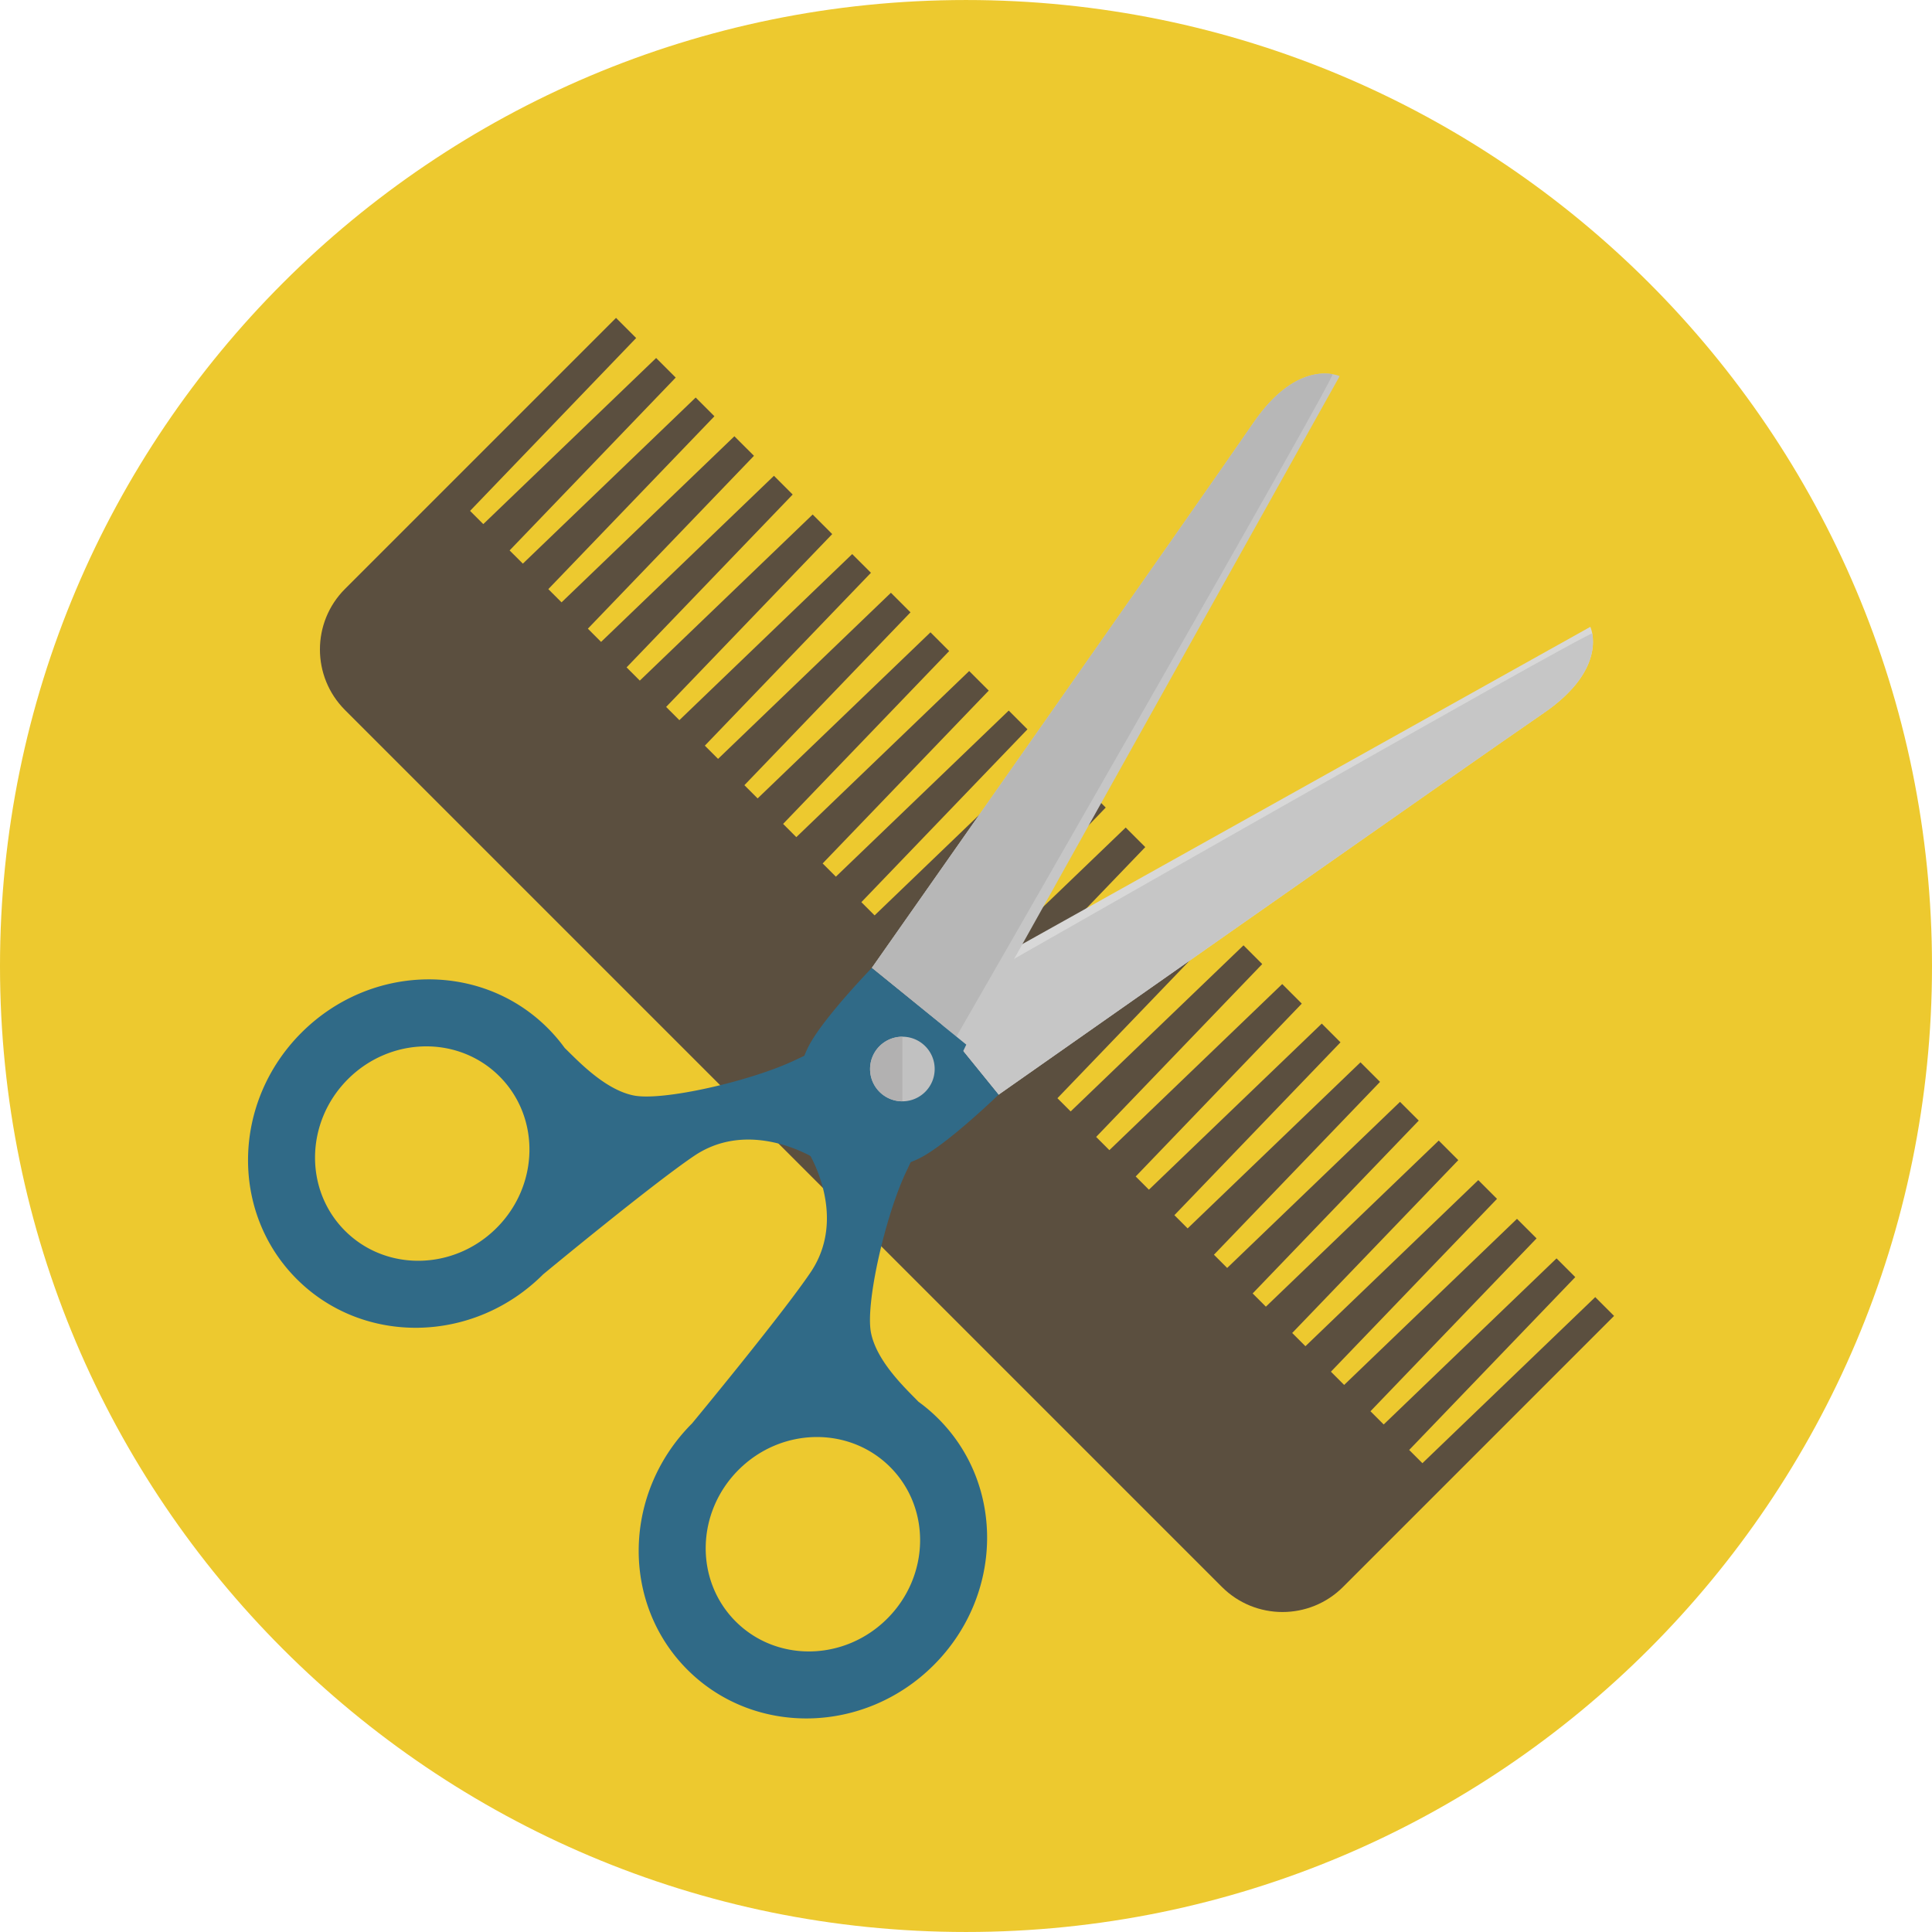 <svg xmlns="http://www.w3.org/2000/svg" viewBox="0 0 496.158 496.158"><path d="M248.082.003C111.07.003 0 111.063 0 248.085c0 137.001 111.07 248.07 248.082 248.07 137.006 0 248.076-111.069 248.076-248.07C496.158 111.062 385.088.003 248.082.003z" fill="#edc92f"/><path d="M409.676 333.107l-44.389 42.656-3.396-3.397 42.654-44.39-4.809-4.811-44.391 42.656-3.396-3.396 42.656-44.391-5.025-5.024-44.391 42.655-3.396-3.397 42.656-44.39-4.811-4.811-44.389 42.656-3.398-3.396 42.654-44.389-5.023-5.027-44.389 42.657-3.398-3.396 42.656-44.391-4.811-4.811-44.389 42.657-3.398-3.398 42.656-44.391-5.023-5.023-44.391 42.656-3.398-3.398 42.656-44.389-4.809-4.811-44.391 42.656-3.396-3.396 42.656-44.391-5.025-5.025-44.391 42.656-3.396-3.396 42.654-44.391-4.809-4.811-44.389 42.656-3.398-3.396 42.656-44.391-5.025-5.023-44.389 42.658-3.396-3.398 42.656-44.39-4.811-4.811-44.389 42.657-3.398-3.398 42.656-44.391-5.025-5.023-44.389 42.655-3.398-3.397 42.656-44.391-4.809-4.809-44.391 42.656-3.398-3.396 42.656-44.391-5.023-5.025-44.391 42.656-3.396-3.396 42.656-44.391-4.811-4.811-44.391 42.657-3.396-3.397 42.656-44.391-5.025-5.025-44.391 42.658-3.396-3.398 42.654-44.391-4.809-4.81-44.389 42.656-3.398-3.397 42.656-44.39-5.025-5.026-44.391 42.657-3.396-3.396 42.656-44.392-4.811-4.809-44.389 42.656-3.398-3.398 42.656-44.39-5.023-5.024-44.391 42.656-3.396-3.397 42.656-44.39-4.811-4.811-44.391 42.657-3.396-3.397 42.656-44.391-5.027-5.025-44.389 42.656-3.396-3.396 42.656-44.391-4.811-4.811-44.387 42.659-3.398-3.396 42.656-44.39-5.025-5.025-44.391 42.657-3.396-3.397 42.656-44.392-5.17-5.17-69.596 69.594c-8.594 8.594-8.594 22.527 0 31.119l225.189 225.188c8.592 8.593 22.525 8.593 31.117 0l69.596-69.595-4.841-4.84z" fill="#5b4f3f"/><path d="M408.416 160.978l-171.672 95.883 19.693 24.27s122.936-86.334 139.945-97.971c17.009-11.637 12.034-22.182 12.034-22.182z" fill="#d8d8d8"/><path d="M408.908 162.7c-.201-1.103-170.561 96.138-170.561 96.138l18.09 22.293s122.936-86.334 139.945-97.971c12.889-8.818 13.153-17.01 12.526-20.46z" fill="#c6c6c6"/><path d="M236.744 256.861s-18.201 8.654-32.822 15.516c-11.313 5.312-33.719 10.445-41.178 8.955-7.461-1.494-14.379-8.97-17.715-12.195a42.804 42.804 0 0 0-4.367-5.113c-17.137-17.139-45.459-16.604-63.258 1.193-17.797 17.797-18.332 46.12-1.193 63.258 17.139 17.139 45.461 16.604 63.258-1.193 0 0 27.752-22.975 38.791-30.436 11.041-7.46 23.498-3.356 29.84.001 10.143 5.37 20.887 4.177 28.049.597 7.16-3.581 20.289-16.313 20.289-16.313l-19.694-24.27zm-109.211 58.485c-10.951 10.953-28.381 11.281-38.928.734-10.545-10.545-10.217-27.975.734-38.928 10.953-10.951 28.383-11.279 38.928-.734 10.547 10.547 10.219 27.976-.734 38.928z" fill="#306a87"/><path d="M321.851 108.631c-11.635 17.01-97.969 139.945-97.969 139.945l24.268 19.691 95.885-171.67c0 .001-10.547-4.974-22.184 12.034z" fill="#c6c6c6"/><path d="M342.205 96.086c-3.512-.603-11.625-.212-20.354 12.545-11.635 17.01-97.969 139.945-97.969 139.945l21.729 17.632s97.764-169.921 96.594-170.122z" fill="#b7b7b7"/><path d="M240.988 364.35a42.52 42.52 0 0 0-5.111-4.365c-3.227-3.337-10.703-10.256-12.195-17.715-1.492-7.461 3.643-29.865 8.953-41.18 6.861-14.62 15.516-32.822 15.516-32.822l-24.268-19.691s-12.732 13.128-16.313 20.289c-3.58 7.162-4.775 17.904.596 28.049 3.357 6.341 7.459 18.797 0 29.84-7.459 11.039-30.436 38.789-30.436 38.789-17.797 17.797-18.332 46.119-1.193 63.258s45.461 16.604 63.258-1.193c17.799-17.8 18.332-46.121 1.193-63.259zm-13.129 51.322c-10.951 10.953-28.381 11.279-38.928.734-10.545-10.547-10.217-27.975.734-38.928 10.953-10.952 28.381-11.279 38.928-.734 10.546 10.545 10.219 27.976-.734 38.928z" fill="#306a87"/><path d="M231.738 266.238a8.29 8.29 0 0 0-8.295 8.295c-.002 4.582 3.713 8.297 8.295 8.297s8.297-3.715 8.297-8.297-3.715-8.297-8.297-8.295z" fill="#c1c1c1"/><path d="M223.443 274.533a8.294 8.294 0 0 0 8.295 8.297v-16.592a8.29 8.29 0 0 0-8.295 8.295z" fill="#b2b1b1"/></svg>